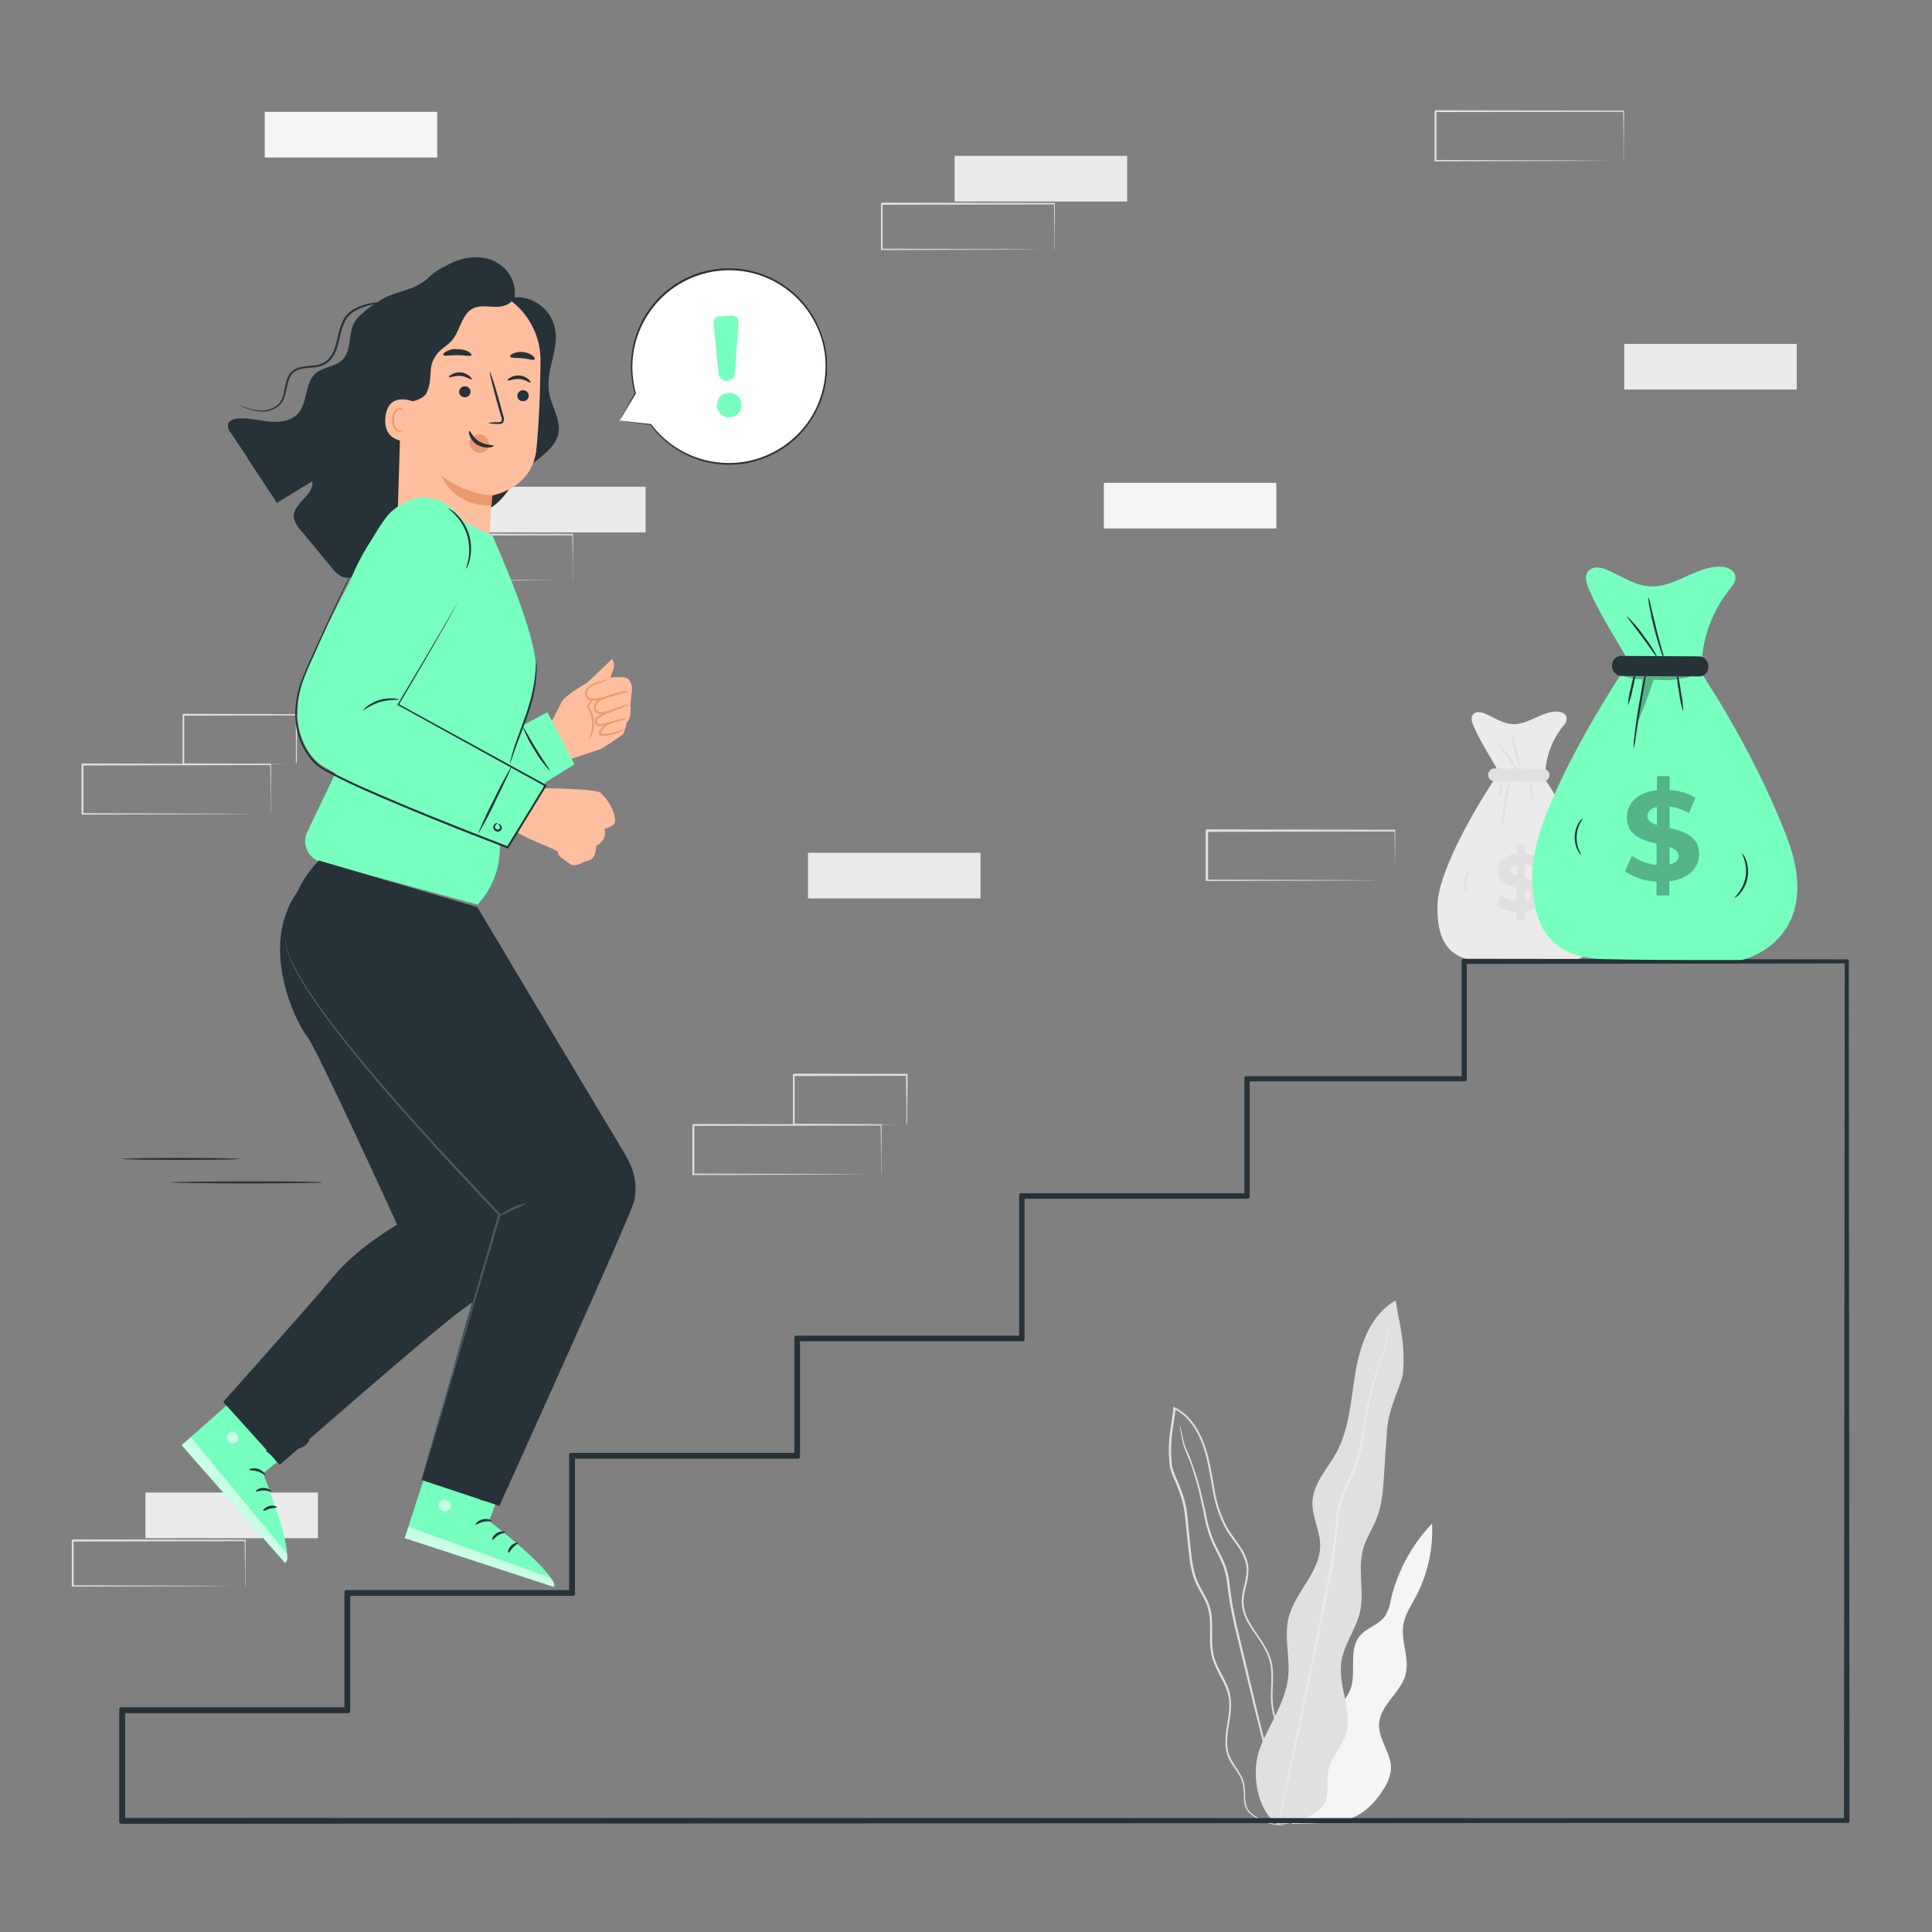 <svg xmlns="http://www.w3.org/2000/svg" viewBox="0 0 500 500"><rect x="0" y="0" width="500" height="500" fill="#808080" stroke="none"/><g id="freepik--background-complete--inject-4"><path d="M387.51,200.52S372,223.4,372,234.68c0,7.49,1.89,13.86,11.78,14.09s22.76.14,22.76.14,13.93-3.18,7.34-20.32a150,150,0,0,0-14.75-28Z" style="fill:#ebebeb"></path><path d="M405.45,185.74c-.16-1.11-1.52-1.6-2.65-1.59-4,.07-7.39,3.45-11.36,3.25-2.49-.13-4.66-1.65-6.95-2.64a4.5,4.5,0,0,0-1.75-.46,1.89,1.89,0,0,0-1.59.71c-.56.79-.21,1.87.16,2.77,1.84,4.39,4.88,8.75,7.09,13l11.48.47A21.09,21.09,0,0,1,404.46,188,3.05,3.05,0,0,0,405.45,185.74Z" style="fill:#ebebeb"></path><path d="M394.59,235.94l0,2.34h-2.09V236a10,10,0,0,1-5.19-1.7l1.17-2.55a8.38,8.38,0,0,0,4,1.51l0-3.49c-2.31-.58-4.9-1.36-4.88-4.35,0-2.22,1.63-4.11,4.94-4.47v-2.32h2.09v2.28a9.48,9.48,0,0,1,4.23,1.3l-1.06,2.57a8.58,8.58,0,0,0-3.19-1.11l0,3.56c2.31.55,4.86,1.34,4.84,4.29C399.47,233.69,397.87,235.56,394.59,235.94Zm-2-9.25,0-3c-1.11.25-1.55.85-1.56,1.54S391.63,226.39,392.55,226.69Zm3.57,5.06c0-.73-.6-1.13-1.5-1.45l0,2.88C395.65,233,396.11,232.42,396.12,231.75Z" style="fill:#e0e0e0"></path><path d="M387.77,207a14.5,14.5,0,0,1,1.22-5.39,15,15,0,0,1-1.22,5.39Z" style="fill:#e0e0e0"></path><path d="M388.7,214.14a32.5,32.5,0,0,1,.66-6.62,33.35,33.35,0,0,1,1.5-6.48,60.35,60.35,0,0,1-1,6.57A60.13,60.13,0,0,1,388.7,214.14Z" style="fill:#e0e0e0"></path><path d="M396.86,208a21.12,21.12,0,0,1-1.05-6.5,10.62,10.62,0,0,1,.78,3.21A10.74,10.74,0,0,1,396.86,208Z" style="fill:#e0e0e0"></path><path d="M387.57,192.28a22.88,22.88,0,0,1,5.13,7,25.58,25.58,0,0,1-2.65-3.41A26.3,26.3,0,0,1,387.57,192.28Z" style="fill:#e0e0e0"></path><path d="M391.12,189.12a42.57,42.57,0,0,1,1.38,5.1,39.44,39.44,0,0,1,1.2,5.14,20.72,20.72,0,0,1-1.71-5A20.25,20.25,0,0,1,391.12,189.12Z" style="fill:#e0e0e0"></path><path d="M405.28,238.72a8.79,8.79,0,0,0,1.75-3.51,8.91,8.91,0,0,0-.49-3.9s.38.32.68,1a5.38,5.38,0,0,1,.33,2.95,5.46,5.46,0,0,1-1.29,2.69C405.74,238.55,405.32,238.77,405.28,238.72Z" style="fill:#e0e0e0"></path><path d="M380.05,231.6c-.05,0-.34-.21-.63-.74a4.43,4.43,0,0,1-.51-2.3,4.54,4.54,0,0,1,.69-2.25c.33-.51.64-.73.69-.69a6.42,6.42,0,0,0-.24,6Z" style="fill:#e0e0e0"></path><path d="M399.33,202.25l-12.53-.08a1.65,1.65,0,0,1-1.65-1.66h0a1.65,1.65,0,0,1,1.67-1.64l12.53.07a1.66,1.66,0,0,1,1.65,1.67h0A1.66,1.66,0,0,1,399.33,202.25Z" style="fill:#e0e0e0"></path><path d="M70,210.7a1,1,0,0,1,0-.23c0-.18,0-.39,0-.66,0-.61,0-1.45,0-2.54,0-2.22,0-5.41-.08-9.44L70,198l-48.65.1c.11-.11-.25.25.24-.25h0V210.7l-.24-.24,34.67.11,10.23.07,2.77,0,.72,0H70a.94.94,0,0,1-.23,0h-.69l-2.72,0-10.17.07-34.84.11h-.25V197.85h0l.25-.25,48.65.1h.15v.15c0,4.07-.06,7.29-.08,9.53,0,1.07,0,1.91,0,2.5,0,.26,0,.47,0,.64A1.23,1.23,0,0,1,70,210.7Z" style="fill:#e0e0e0"></path><path d="M76.58,197.83s0-.09,0-.24,0-.41,0-.69c0-.63,0-1.49,0-2.58,0-2.25,0-5.44-.09-9.36l.17.18-29.23.07.25-.25h0v6.61c0,2.15,0,4.24,0,6.24l-.24-.24,20.91.12,6.1.06,1.64,0a4.55,4.55,0,0,1,.58,0,3.28,3.28,0,0,1-.53,0l-1.59,0-6,.06-21.07.12h-.23v-.24c0-2,0-4.09,0-6.24V185h0l.25-.25,29.23.07h.18V185c0,4-.07,7.19-.09,9.47,0,1.07,0,1.92,0,2.54A4.88,4.88,0,0,1,76.58,197.83Z" style="fill:#e0e0e0"></path><path d="M361,227.9a2.07,2.07,0,0,1,0-.23l0-.66c0-.61,0-1.45,0-2.53,0-2.23-.05-5.42-.09-9.45l.15.15-48.65.1.25-.25h0v6.52c0,2.15,0,4.26,0,6.33l-.24-.24,34.67.11,10.24.07,2.76,0,.73,0H361s-.07,0-.22,0H360l-2.71,0-10.18.06-34.84.11h-.24v-.25q0-3.1,0-6.33v-6.52h0l.25-.25,48.65.1h.16V215c0,4.07-.06,7.29-.08,9.53,0,1.07,0,1.91,0,2.5,0,.26,0,.47,0,.64S361,227.91,361,227.9Z" style="fill:#e0e0e0"></path><path d="M420.16,41.65a1.35,1.35,0,0,1,0-.24v-.66c0-.6,0-1.45,0-2.53,0-2.22,0-5.42-.08-9.45l.15.16L371.51,29l.24-.24h0V41.65l-.24-.25,34.67.11,10.23.07,2.77,0,.72,0,.26,0h-.23l-.69,0-2.72,0-10.17.07-34.84.11h-.25V28.78h0l.25-.25,48.65.09h.15v.15c0,4.07-.06,7.3-.08,9.54,0,1.07,0,1.9,0,2.5,0,.26,0,.47,0,.63A1.66,1.66,0,0,1,420.16,41.65Z" style="fill:#e0e0e0"></path><path d="M228,304s0-.09,0-.24,0-.39,0-.66c0-.6,0-1.45,0-2.53,0-2.22,0-5.42-.08-9.44l.15.15-48.65.09c.11-.11-.25.25.25-.24h0v6.52c0,2.14,0,4.26,0,6.33l-.24-.25,34.67.11,10.23.07,2.77,0h.73a1.27,1.27,0,0,1,.25,0h-.22l-.7,0-2.71,0-10.18.07-34.84.11h-.24V304c0-2.07,0-4.19,0-6.33v-6.52h0l.25-.25L228,291h.15v.15c0,4.06-.06,7.29-.08,9.53,0,1.07,0,1.9,0,2.5v.63A.85.85,0,0,1,228,304Z" style="fill:#e0e0e0"></path><path d="M234.57,291.1a1.41,1.41,0,0,1,0-.25c0-.18,0-.41,0-.68,0-.63,0-1.5,0-2.58,0-2.26-.06-5.45-.1-9.36l.18.17-29.23.07.24-.24h0v6.61c0,2.15,0,4.24,0,6.24l-.23-.24,20.91.11,6.09.07,1.64,0,.59,0a3.28,3.28,0,0,1-.53,0l-1.6,0-6,.06-21.07.11h-.24v-.23c0-2,0-4.09,0-6.24v-6.61h0c-.06,0,.47-.47.25-.25l29.23.07h.18v.18c0,4-.08,7.18-.1,9.47,0,1.07,0,1.91,0,2.54S234.58,291.11,234.57,291.1Z" style="fill:#e0e0e0"></path><rect x="37.64" y="386.27" width="44.64" height="11.81" style="fill:#ebebeb"></rect><path d="M63.41,410.52a1.66,1.66,0,0,1,0-.21c0-.16,0-.36,0-.61,0-.55,0-1.33,0-2.32,0-2-.05-5-.08-8.67l.14.14-44.64.09c.1-.1-.23.23.22-.23h0v11.79l-.22-.22,31.81.1,9.39.07,2.54,0h.9l-.21,0h-.63l-2.49,0-9.34.07-32,.1h-.23v-12h0c.45-.45.13-.12.23-.22l44.64.08h.14v.13c0,3.73-.06,6.69-.08,8.75,0,1,0,1.75,0,2.29,0,.24,0,.43,0,.59A.93.93,0,0,1,63.41,410.52Z" style="fill:#e0e0e0"></path><rect x="247.07" y="40.34" width="44.64" height="11.81" style="fill:#ebebeb"></rect><path d="M272.84,64.59a1.12,1.12,0,0,1,0-.22c0-.16,0-.35,0-.6,0-.56,0-1.33,0-2.33,0-2,0-5-.07-8.66l.14.13L228.19,53l.23-.22h0v6c0,2,0,3.91,0,5.81l-.22-.23,31.82.11,9.39.06,2.54,0h.66l.24,0h-.21l-.64,0-2.49,0-9.34.07-32,.1H228v-.22c0-1.9,0-3.84,0-5.81v-6h0l.23-.23,44.65.09H273v.14c0,3.73-.05,6.69-.07,8.74,0,1,0,1.75,0,2.3,0,.24,0,.43,0,.58S272.84,64.59,272.84,64.59Z" style="fill:#e0e0e0"></path><rect x="122.44" y="125.97" width="44.64" height="11.81" style="fill:#ebebeb"></rect><path d="M148.2,150.22s0-.08,0-.22,0-.36,0-.6c0-.56,0-1.33,0-2.33,0-2,0-5-.08-8.66l.14.13-44.64.09c.1-.1-.23.23.23-.22h0v11.81l-.22-.23,31.81.11,9.39.06,2.54,0H148l.23,0H148l-.64,0-2.49,0-9.34.07-32,.1h-.22v-.22c0-1.9,0-3.84,0-5.81v-6h0l.23-.23,44.64.09h.14v.14c0,3.73-.06,6.69-.08,8.74,0,1,0,1.75,0,2.3,0,.24,0,.43,0,.58S148.21,150.22,148.2,150.22Z" style="fill:#e0e0e0"></path><rect x="209.11" y="220.7" width="44.64" height="11.81" style="fill:#ebebeb"></rect><rect x="420.35" y="89" width="44.64" height="11.81" style="fill:#ebebeb"></rect><rect x="285.67" y="124.96" width="44.64" height="11.81" style="fill:#f5f5f5"></rect><rect x="68.51" y="28.95" width="44.64" height="11.81" style="fill:#f5f5f5"></rect><path d="M340.33,451.89c-.72-2.87,1.17-5.74,3.3-7.81s4.65-3.93,5.77-6.67c1.8-4.46-.56-10.25,2.5-14,1.8-2.18,5-2.9,6.6-5.23a12,12,0,0,0,1.45-4.17,42.56,42.56,0,0,1,10.67-19.71,36.83,36.83,0,0,1-4.25,19c-1.24,2.33-2.76,4.61-3.19,7.22-.68,4.23,1.66,8.62.6,12.78-1.22,4.75-6.59,7.91-6.87,12.81-.24,4.15,3.35,7.81,3.06,11.95a11.24,11.24,0,0,1-1.87,4.9c-3.24,5.31-8,9-15.11,8.8l-8.74.25Z" style="fill:#f5f5f5"></path><path d="M332.48,472.31a7,7,0,0,1-2.41-.06,15.37,15.37,0,0,1-2.83-.73,12,12,0,0,1-3.5-1.95,4.79,4.79,0,0,1-1.43-1.93,8.91,8.91,0,0,1-.4-2.61,25.06,25.06,0,0,0-.19-2.83,7.76,7.76,0,0,0-1.05-2.82c-1-1.81-2.72-3.54-3.26-6s-.14-5,.28-7.66.83-5.48-.16-8.21-2.82-5.22-3.76-8.31-.48-6.46-.66-9.77a12.85,12.85,0,0,0-1.11-4.86c-.7-1.55-1.67-3-2.43-4.65-1.53-3.3-1.78-7-2.19-10.69q-.28-2.78-.59-5.59a27.89,27.89,0,0,0-.94-5.6,50.5,50.5,0,0,0-2.06-5.42,17.22,17.22,0,0,1-1-2.83,28.27,28.27,0,0,1-.27-3,36.1,36.1,0,0,1,.27-6c.25-2,.62-4,.85-6,0-.12,0-.24,0-.35l.05-.4.36.18a13.39,13.39,0,0,1,4.68,4,21.41,21.41,0,0,1,2.86,5.35c1.44,3.76,1.95,7.7,2.66,11.46a31.08,31.08,0,0,0,3.53,10.59c.95,1.57,2.1,3,3.11,4.52a12.4,12.4,0,0,1,2.14,5c.49,3.71-1.56,6.94-1.16,10.22a11.54,11.54,0,0,0,1.57,4.54c.79,1.41,1.71,2.71,2.59,4a26,26,0,0,1,2.33,4.05,12.93,12.93,0,0,1,1.05,4.39c.19,2.95-.24,5.74,0,8.38a19.23,19.23,0,0,0,2.12,7.2c1,2.16,2.21,4.11,3.18,6,.49.94.94,1.87,1.31,2.79a13.45,13.45,0,0,1,.75,2.77,17.44,17.44,0,0,1,0,5,12.63,12.63,0,0,1-2.54,6.35,6,6,0,0,1-.71.76,3.17,3.17,0,0,1-.58.48l-.5.35a10.89,10.89,0,0,0,1.7-1.66,12.69,12.69,0,0,0,2.41-6.31,17.79,17.79,0,0,0-.08-4.92,13.36,13.36,0,0,0-.76-2.7c-.37-.9-.82-1.82-1.32-2.76-1-1.87-2.16-3.81-3.23-6a19.61,19.61,0,0,1-2.19-7.33c-.21-2.7.21-5.5,0-8.38a12.2,12.2,0,0,0-1-4.24,25.28,25.28,0,0,0-2.29-4c-.88-1.3-1.82-2.6-2.63-4a12,12,0,0,1-1.64-4.73c-.4-3.49,1.64-6.75,1.14-10.19a12,12,0,0,0-2.07-4.78c-1-1.5-2.15-2.92-3.13-4.53A31.59,31.59,0,0,1,313.75,385c-.72-3.78-1.23-7.68-2.64-11.36a20.45,20.45,0,0,0-2.79-5.21,12.84,12.84,0,0,0-4.48-3.83l.4-.22,0,.35c-.23,2-.61,4.05-.85,6a35,35,0,0,0-.27,6c.05,1,.11,2,.25,2.91a17.91,17.91,0,0,0,1,2.74,49,49,0,0,1,2.08,5.48,28.07,28.07,0,0,1,.95,5.69c.2,1.88.39,3.74.59,5.59.39,3.68.65,7.35,2.12,10.54.73,1.58,1.7,3.05,2.42,4.65a13.39,13.39,0,0,1,1.14,5c.18,3.38-.28,6.67.61,9.67s2.79,5.47,3.73,8.3.57,5.8.14,8.41-.87,5.19-.32,7.52,2.14,4.06,3.18,5.93a8.12,8.12,0,0,1,1.07,2.93,26.05,26.05,0,0,1,.17,2.86,8.57,8.57,0,0,0,.36,2.54,4.68,4.68,0,0,0,1.34,1.85,12.17,12.17,0,0,0,3.42,1.95,14.59,14.59,0,0,0,2.79.77,11.71,11.71,0,0,0,1.78.19C332.27,472.3,332.48,472.31,332.48,472.31Z" style="fill:#e0e0e0"></path><path d="M305.44,369.17a1.1,1.1,0,0,1,.09.27l.19.78c.16.69.36,1.73.68,3s1.13,2.77,1.79,4.58,1.4,3.88,2.05,6.21,1.23,4.93,1.83,7.71a32.34,32.34,0,0,0,2.75,8.55c.71,1.42,1.5,2.87,2.14,4.44a21.15,21.15,0,0,1,1.23,5A101.06,101.06,0,0,0,320,420.35c1.71,7.18,3.34,14,4.83,20.23s2.89,11.79,4.05,16.5,2,8.46,2.68,11.13c.3,1.28.53,2.3.7,3,.07.32.13.58.17.79a.8.8,0,0,1,0,.27.91.91,0,0,1-.09-.26c-.06-.21-.14-.46-.23-.78-.19-.73-.46-1.73-.8-3-.69-2.66-1.66-6.44-2.86-11.09s-2.6-10.28-4.16-16.47l-4.88-20.23a99.8,99.8,0,0,1-1.82-10.63,20.17,20.17,0,0,0-1.18-4.9c-.61-1.54-1.4-3-2.11-4.41a32.73,32.73,0,0,1-2.74-8.68c-.58-2.79-1.13-5.37-1.76-7.7s-1.29-4.41-2-6.21-1.39-3.29-1.71-4.63-.45-2.36-.59-3.06c-.05-.33-.09-.59-.13-.8A1,1,0,0,1,305.44,369.17Z" style="fill:#e0e0e0"></path><path d="M330.94,472.33c-5.69-3.43-7.27-13.74-4.86-19.92s6.62-11.83,7.3-18.44c.52-5.08-1.11-10.31.1-15.27,1.64-6.69,8.21-11.85,8.18-18.74,0-3.86-2.2-7.51-2-11.38.24-4.73,3.9-8.47,6.18-12.63,3.48-6.37,3.75-13.92,5-21.08s4-14.81,10.36-18.29c.91,6.08,2.48,10.26,1.93,18.49-.19,3-3.66,8.61-4.17,15.09-.3,3.87-.52,7.75-.77,11.63s-.52,7.61-1.9,11.14c-1.05,2.7-2.73,5.14-3.51,7.93-1.48,5.25.39,10.95-.81,16.27-1,4.51-4.16,8.37-4.82,12.94-.94,6.43,3.18,13.13,1,19.24-1.07,3-3.59,5.47-4.32,8.61-.56,2.43,0,5-.49,7.46-.83,3.94-8.37,7-12.38,6.69" style="fill:#e0e0e0"></path><path d="M359.55,342.6a1.83,1.83,0,0,1,0,.35c0,.25-.08.58-.14,1-.13.87-.29,2.16-.59,3.83s-1.21,3.56-1.91,5.83-1.48,4.88-2.14,7.81-1.23,6.16-1.82,9.65a40.61,40.61,0,0,1-3,10.91c-.81,1.82-1.72,3.64-2.41,5.58a25.41,25.41,0,0,0-1.24,6.16,125.15,125.15,0,0,1-1.75,13.3l-5.07,25.37c-1.64,7.77-3.12,14.78-4.37,20.67s-2.28,10.6-3,13.92l-.84,3.78-.24,1a1.32,1.32,0,0,1-.09.33,1.27,1.27,0,0,1,0-.34q.06-.37.18-1c.17-.9.42-2.18.73-3.8.68-3.33,1.64-8.09,2.82-14L339,432.29c1.55-7.8,3.25-16.37,5-25.37a127,127,0,0,0,1.76-13.25,25.37,25.37,0,0,1,1.28-6.29c.7-2,1.62-3.81,2.44-5.62,1.74-3.57,2.36-7.3,3-10.77s1.2-6.73,1.89-9.66,1.46-5.56,2.23-7.82,1.64-4.15,2-5.78.53-2.94.7-3.8c.08-.41.14-.74.19-1A2.74,2.74,0,0,1,359.55,342.6Z" style="fill:#ebebeb"></path></g><g id="freepik--Stairs--inject-4"><path d="M478.11,471.19c-.12-137.14-.19-220.88-.19-222.41,0,1.53-.08,85.19-.2,222.21l-445.84-.06V442.86H90.14V412.49H148.3V377h58.26v-.24q0-15.35,0-30.14H264.7v-.22c0-12.62,0-24.81,0-36.66l58.06,0h.19v-.19c0-10.74,0-20.64,0-30.19l56,0h.16v-.15c0-11.33,0-21.09,0-30.24l98.82-.13-99-.14h-.13v.14c0,9.14,0,18.9,0,30.22l-56.06,0h-.18v.18c0,9.55,0,19.44,0,30.18l-58.08,0h-.21v.21c0,11.85,0,24,0,36.65H206.08v30.36H147.8V412H89.63v30.36H31.36v29.11h.29l446.27-.07h.19Z" style="fill:#263238"></path><path d="M31.65,472h-.29a.5.5,0,0,1-.5-.5V442.34a.5.5,0,0,1,.5-.5H89.13V412a.5.5,0,0,1,.5-.5H147.3v-35a.5.5,0,0,1,.5-.5h57.78V346.16a.5.5,0,0,1,.5-.5h57.68V309.31a.53.53,0,0,1,.15-.36.5.5,0,0,1,.35-.14h.21l57.58,0V279a.5.5,0,0,1,.5-.5l55.74,0,0-29.86a.5.5,0,0,1,.5-.5H379l99,.14h0l.13,0h.07a.54.54,0,0,1,.26.43h0c0,1,0,35.11.08,95l.11,127.37h0v.2a.5.5,0,0,1-.14.35.51.51,0,0,1-.36.15H406.23Zm.73-1.52,444.84.06c.12-131.68.19-214,.2-221.21l-97.82.13,0,29.89a.5.5,0,0,1-.5.5l-55.69,0v29.88a.5.5,0,0,1-.5.5l-57.75,0v36.38a.5.5,0,0,1-.5.5H207.05V377a.51.51,0,0,1-.5.5H148.8v35a.5.5,0,0,1-.5.5H90.64v29.87a.5.5,0,0,1-.5.5H32.38Z" style="fill:#263238"></path></g><g id="freepik--Money--inject-4"><path d="M420.9,172.38s-24.32,36-24.36,53.7c0,11.77,3,21.79,18.53,22.14s35.77.22,35.77.22,21.89-5,11.53-31.94c-9.15-23.79-23.18-44-23.18-44Z" style="fill:#77FFC0"></path><path d="M449.12,149.15c-.26-1.76-2.4-2.53-4.18-2.5-6.24.1-11.61,5.42-17.85,5.1-3.92-.19-7.33-2.59-10.93-4.15a7.39,7.39,0,0,0-2.74-.73,3,3,0,0,0-2.51,1.12c-.88,1.24-.33,2.95.25,4.36,2.89,6.9,7.68,13.75,11.15,20.39l18.05.74a33.16,33.16,0,0,1,7.2-20.87C448.38,151.59,449.31,150.44,449.12,149.15Z" style="fill:#77FFC0"></path><g style="opacity:0.3"><path d="M432,228.06l0,3.68-3.29,0,0-3.58a15.63,15.63,0,0,1-8.17-2.68l1.83-4a13.23,13.23,0,0,0,6.36,2.37l0-5.49c-3.64-.9-7.7-2.14-7.68-6.84,0-3.49,2.57-6.46,7.77-7l0-3.65,3.29,0,0,3.58a15,15,0,0,1,6.66,2l-1.67,4a13.53,13.53,0,0,0-5-1.74l0,5.59c3.65.87,7.65,2.11,7.62,6.74C439.71,224.52,437.19,227.46,432,228.06Zm-3.2-14.54,0-4.67c-1.74.38-2.44,1.33-2.44,2.42S427.39,213.05,428.83,213.52Zm5.61,7.95c0-1.15-.94-1.78-2.35-2.28l0,4.53C433.7,223.37,434.43,222.52,434.44,221.47Z"></path></g><path d="M421.32,182.5a18.15,18.15,0,0,1,.7-4.29,18.52,18.52,0,0,1,1.21-4.18,18.15,18.15,0,0,1-.7,4.29A18.31,18.31,0,0,1,421.32,182.5Z" style="fill:#263238"></path><path d="M422.78,193.79a16.11,16.11,0,0,1,.19-3.06c.2-1.88.53-4.47,1-7.32s1-5.42,1.41-7.26a16.77,16.77,0,0,1,.8-3,18.78,18.78,0,0,1-.44,3c-.35,2-.78,4.51-1.25,7.27s-.84,5.26-1.16,7.29A19,19,0,0,1,422.78,193.79Z" style="fill:#263238"></path><path d="M435.61,184.15a25.87,25.87,0,0,1-1.08-5.07,26.34,26.34,0,0,1-.58-5.15A25.22,25.22,0,0,1,435,179,25.84,25.84,0,0,1,435.61,184.15Z" style="fill:#263238"></path><path d="M421,159.42a31,31,0,0,1,4.43,5.18,32,32,0,0,1,3.64,5.77c-.13.08-1.83-2.44-4.06-5.46S420.9,159.52,421,159.42Z" style="fill:#263238"></path><path d="M426.58,154.46a11.93,11.93,0,0,1,.65,2.35c.4,1.65.86,3.57,1.38,5.7s1.06,4,1.49,5.67a12.29,12.29,0,0,1,.55,2.38,10.55,10.55,0,0,1-.9-2.27c-.48-1.43-1.08-3.42-1.65-5.65s-1-4.27-1.23-5.76A10.25,10.25,0,0,1,426.58,154.46Z" style="fill:#263238"></path><path d="M448.84,232.42c-.06-.06.5-.53,1.17-1.46a9.68,9.68,0,0,0,1.74-4,9.8,9.8,0,0,0-.3-4.39c-.34-1.09-.7-1.72-.63-1.76a4,4,0,0,1,1,1.64,8.63,8.63,0,0,1-1.49,8.77A4,4,0,0,1,448.84,232.42Z" style="fill:#263238"></path><path d="M409.19,221.24c-.05,0-.47-.37-.9-1.21a7.22,7.22,0,0,1-.75-3.56,7.37,7.37,0,0,1,1-3.5c.49-.8.95-1.17,1-1.13s-.28.51-.67,1.31a8.5,8.5,0,0,0-.27,6.73A8.65,8.65,0,0,1,409.19,221.24Z" style="fill:#263238"></path><g style="opacity:0.3"><path d="M420.42,174.34l-.66.46a14,14,0,0,0,5.23,1,98.86,98.86,0,0,1-1.22,11.26q2.37-5.51,4.21-11.23a22,22,0,0,0,11.23-1.43A173.19,173.19,0,0,0,420.42,174.34Z"></path></g><rect x="417.2" y="169.84" width="24.91" height="5.2" rx="2.39" transform="translate(1.04 -2.58) rotate(0.34)" style="fill:#263238"></rect></g><g id="freepik--Character--inject-4"><path d="M142.07,101.39c-.86-5.4,2.59-10.82,1.59-16.2a10.16,10.16,0,0,0-10.54-8.26c.75-4-2-8.13-5.83-9.61s-8.44-.6-12,1.56c-2.67,1.6-4.94,3.85-7.75,5.21-2.55,1.23-5.43,1.68-8,3a13.21,13.21,0,0,0-2.15,1.4c-.38.2-.76.4-1.13.63a11.85,11.85,0,0,0-2.22,1.79A8.06,8.06,0,0,0,91.46,84c-1.29,2.93-.55,6.78-2.81,9.06-1.86,1.88-5,1.85-7,3.6-2.83,2.53-2,7.46-4.47,10.31-1.83,2.06-4.93,2.41-7.67,2.12s-5.48-1.08-8.21-.74c-.94.12-2,.5-2.27,1.41a2.84,2.84,0,0,0,.69,2.25l3.62,5.41.5.73a.61.61,0,0,1,0,.12q3.91,5.94,7.82,11.87l9.13-5.58c.68,3.52-5,5.65-4.76,9.23a6.28,6.28,0,0,0,1.77,3.39l8,9.68c.93,1.13,2,2.34,3.42,2.62,2.06.4,3.92-1.21,5.4-2.69,4.55-4.51,9.46-9,15.59-11s13.13-1.33,18.05-5.27c2.83-2.27,4.44-5.71,7-8.28,3.36-3.41,8.61-5.77,9.33-10.48C145,108.26,142.63,105,142.07,101.39Z" style="fill:#263238"></path><path d="M104.15,93.36l-1.28,41A12.21,12.21,0,0,0,115.3,147h0c6.51-.12,11.28-2.17,11.59-11.78.1-3.09.41-6.73.44-7,0,0,10.4-1.61,11.48-11.92.52-5,1-13.38,1.07-22.75A19.3,19.3,0,0,0,122.33,74l-1-.09C110.54,73.59,104.21,82.56,104.15,93.36Z" style="fill:#ffbe9d"></path><path d="M127.42,128.19a24.1,24.1,0,0,1-13.1-5.06s2.5,7.72,12.88,7.74Z" style="fill:#eb996e"></path><path d="M136.84,102.48a1.48,1.48,0,0,1-1.56,1.35,1.42,1.42,0,0,1-1.4-1.47,1.48,1.48,0,0,1,1.56-1.35A1.41,1.41,0,0,1,136.84,102.48Z" style="fill:#263238"></path><path d="M137.29,99c-.2.17-1.24-.76-2.83-.9s-2.82.55-3,.34.14-.43.68-.75a4.14,4.14,0,0,1,2.41-.51,3.92,3.92,0,0,1,2.23,1C137.25,98.57,137.38,98.93,137.29,99Z" style="fill:#263238"></path><path d="M121.77,101.45a1.46,1.46,0,0,1-1.55,1.35,1.4,1.4,0,0,1-1.4-1.46,1.48,1.48,0,0,1,1.56-1.36A1.41,1.41,0,0,1,121.77,101.45Z" style="fill:#263238"></path><path d="M122.08,98.19c-.2.18-1.24-.75-2.83-.89s-2.82.54-3,.33.13-.42.68-.74a4.09,4.09,0,0,1,2.4-.51,4,4,0,0,1,2.23,1C122,97.75,122.18,98.12,122.08,98.19Z" style="fill:#263238"></path><path d="M126.32,109.49a10.61,10.61,0,0,1,2.61-.23c.41,0,.8-.05.9-.32a2.1,2.1,0,0,0-.16-1.22c-.29-1-.6-2.08-.92-3.2-1.26-4.54-2.13-8.26-2-8.31s1.36,3.59,2.62,8.14c.3,1.12.59,2.18.86,3.21a2.32,2.32,0,0,1,.06,1.61,1,1,0,0,1-.72.53,2.77,2.77,0,0,1-.69,0A10.09,10.09,0,0,1,126.32,109.49Z" style="fill:#263238"></path><path d="M122,91.92c-.2.41-1.76,0-3.64,0s-3.45.33-3.65-.09c-.08-.2.23-.57.88-.91a4.54,4.54,0,0,1,2.93-.53,5.5,5.5,0,0,1,2.62.57C121.8,91.35,122.1,91.73,122,91.92Z" style="fill:#263238"></path><path d="M138.33,93c-.36.33-1.61-.14-3.15-.28s-2.86,0-3.13-.39c-.11-.19.12-.54.72-.83a4.86,4.86,0,0,1,2.6-.39,4.8,4.8,0,0,1,2.45.92C138.34,92.43,138.49,92.81,138.33,93Z" style="fill:#263238"></path><path d="M126.46,114.61a3.36,3.36,0,0,0-.26-.94,2.25,2.25,0,0,0-1.74-1.23,2.89,2.89,0,0,0-2.08.58,2.28,2.28,0,0,0-.91,1.65,1.28,1.28,0,0,0,.09.51,3,3,0,0,0,2,1.92,2.51,2.51,0,0,0,2.59-.84,1.77,1.77,0,0,0,.35-.76A2.69,2.69,0,0,0,126.46,114.61Z" style="fill:#eb996e"></path><path d="M104.87,107.27a.1.1,0,0,0-.13.1.1.1,0,0,0,.14.08.11.11,0,0,0,0-.17.08.08,0,0,0-.09,0" style="fill:#263238"></path><path d="M105.05,106.84a.1.1,0,0,0-.13.1.09.09,0,0,0,.14.07.1.1,0,0,0,0-.16.08.08,0,0,0-.09,0" style="fill:#263238"></path><path d="M127.78,115.41c0,.12-.42.32-1.2.39a5.18,5.18,0,0,1-3-.65,4.61,4.61,0,0,1-2-2.35c-.27-.73-.25-1.22-.13-1.26.29-.12.87,1.72,2.63,2.74a7.24,7.24,0,0,0,2.5.81C127.31,115.21,127.77,115.26,127.78,115.41Z" style="fill:#263238"></path><path d="M99.71,102.06c-1.79-8.5.06-18,5.85-24.43s15.68-9.35,23.69-6a7.67,7.67,0,0,1,3,2,3.58,3.58,0,0,1,.75,3.43c-.68,1.81-3,2.39-4.89,2.35s-4-.43-5.71.43c-3,1.52-3.28,5.85-5.55,8.39-1.11,1.26-2.7,2-3.73,3.37-2.77,3.59-.84,6-2.74,10.11-.53,1.14-2.64,2.07-3.9,2.16s-.26.14-2.89-.33h0Z" style="fill:#263238"></path><path d="M107.14,104c-.17-.1-6.77-2.93-7.4,4.08s6.55,6.2,6.58,6S107.14,104,107.14,104Z" style="fill:#ffbe9d"></path><path d="M104.42,111.23s-.13.07-.35.15a1.23,1.23,0,0,1-.91-.06,3,3,0,0,1-1.16-2.84,4.07,4.07,0,0,1,.49-1.72,1.46,1.46,0,0,1,1-.86.63.63,0,0,1,.69.4c.07.21,0,.34,0,.36s.17-.1.13-.4a.75.75,0,0,0-.23-.46.88.88,0,0,0-.66-.24,1.73,1.73,0,0,0-1.38,1,4.21,4.21,0,0,0-.59,1.92c-.08,1.42.52,2.8,1.51,3.19a1.33,1.33,0,0,0,1.14-.09C104.39,111.4,104.44,111.24,104.42,111.23Z" style="fill:#eb996e"></path><path d="M61.82,104.84a6.29,6.29,0,0,1,.73.23c.47.16,1.16.42,2.06.68a11.42,11.42,0,0,0,3.36.49,6.18,6.18,0,0,0,4-1.56c1.22-1.15,1.51-3.05,1.9-5A7.77,7.77,0,0,1,75,96.75,4.53,4.53,0,0,1,77.89,95a33.1,33.1,0,0,1,3.43-.42,6,6,0,0,0,3.18-1.19,7.23,7.23,0,0,0,2-2.93,23.08,23.08,0,0,0,1-3.63,17.63,17.63,0,0,1,1.18-3.69,7.07,7.07,0,0,1,2.46-2.89,14.69,14.69,0,0,1,6.77-2,26.37,26.37,0,0,0,6.19-1.07,12.47,12.47,0,0,0,4.48-3c1.2-1.18,2.24-2.31,3.28-3.18a11.62,11.62,0,0,1,2.93-1.86,6.63,6.63,0,0,1,2.13-.53,3,3,0,0,1,.76,0,8,8,0,0,0-2.81.68,11.92,11.92,0,0,0-2.82,1.9c-1,.87-2,2-3.22,3.22a12.42,12.42,0,0,1-4.58,3.16A26.48,26.48,0,0,1,98,78.69a14.25,14.25,0,0,0-6.53,2,6.61,6.61,0,0,0-2.28,2.7A16.63,16.63,0,0,0,88,86.94,23.81,23.81,0,0,1,87,90.65a7.64,7.64,0,0,1-2.16,3.12,6.39,6.39,0,0,1-3.43,1.29c-1.18.14-2.33.16-3.39.39A4.09,4.09,0,0,0,75.42,97a7.35,7.35,0,0,0-1.08,2.77,26.82,26.82,0,0,1-.68,2.81,5.46,5.46,0,0,1-1.38,2.34,6.39,6.39,0,0,1-4.3,1.59,11.2,11.2,0,0,1-3.42-.59c-.91-.29-1.59-.58-2.05-.77A4.15,4.15,0,0,1,61.82,104.84Z" style="fill:#263238"></path><path d="M114.23,368.71l-9.5,29.35,38.6,12.62c.93-3.56-16.74-17.07-16.74-17.07l6.91-18.55Z" style="fill:#77FFC0"></path><g style="opacity:0.6"><path d="M115.17,388.12a1.49,1.49,0,1,0-.22,3,1.64,1.64,0,0,0,1.74-1.43,1.68,1.68,0,0,0-1.68-1.53" style="fill:#fff"></path></g><g style="opacity:0.6"><path d="M104.73,398.06l1.08-2.92,36.61,13.19s1.48,1.27.91,2.35Z" style="fill:#fff"></path></g><path d="M127.28,393.62c-.07.18-1-.05-2.16.22s-1.85.86-2,.73.47-1.06,1.83-1.37S127.37,393.47,127.28,393.62Z" style="fill:#263238"></path><path d="M130.8,396.53c0,.19-.93.22-1.82.77s-1.33,1.27-1.52,1.21,0-1.12,1.15-1.78S130.86,396.36,130.8,396.53Z" style="fill:#263238"></path><path d="M131.59,401.86c-.18,0-.15-1,.66-1.81s1.81-.92,1.84-.75-.68.52-1.33,1.2S131.79,401.9,131.59,401.86Z" style="fill:#263238"></path><path d="M128.35,389.22c-.13.13-.91-.4-2-.68s-2-.23-2.07-.41,1-.56,2.23-.22S128.49,389.11,128.35,389.22Z" style="fill:#263238"></path><path d="M128.86,384.59a4,4,0,0,1-1.93-.64,9.33,9.33,0,0,1-1.83-1.25,10,10,0,0,1-.93-.92,2.48,2.48,0,0,1-.44-.62.77.77,0,0,1,.23-1,1.12,1.12,0,0,1,1-.14,2.46,2.46,0,0,1,.69.33,8.32,8.32,0,0,1,1.08.78,7.13,7.13,0,0,1,1.41,1.69c.64,1.08.73,1.84.65,1.86s-.36-.67-1-1.62a8.15,8.15,0,0,0-1.43-1.48,7.6,7.6,0,0,0-1-.68c-.37-.24-.72-.36-.88-.22s-.08.08,0,.22a2.21,2.21,0,0,0,.33.45,9,9,0,0,0,.84.89,12.71,12.71,0,0,0,1.64,1.29A15.27,15.27,0,0,1,128.86,384.59Z" style="fill:#263238"></path><path d="M128.53,384.77a2.92,2.92,0,0,1,.07-1.93,5.91,5.91,0,0,1,.93-1.92,5.69,5.69,0,0,1,.85-.94,1.67,1.67,0,0,1,1.54-.52.94.94,0,0,1,.64.77,2.47,2.47,0,0,1,0,.73,4,4,0,0,1-.41,1.23,4.2,4.2,0,0,1-1.44,1.62,2.68,2.68,0,0,1-1.92.59c0-.11.73-.24,1.61-1a4.25,4.25,0,0,0,1.18-1.52,3.62,3.62,0,0,0,.31-1.06c.07-.41,0-.77-.15-.78a1.14,1.14,0,0,0-.87.37,6.3,6.3,0,0,0-1.78,2.54C128.66,384,128.64,384.77,128.53,384.77Z" style="fill:#263238"></path><path d="M70.1,353.61,47,374l26.8,30.52c2.61-2.59-5.71-23.22-5.71-23.22l15.39-12.44Z" style="fill:#77FFC0"></path><g style="opacity:0.6"><path d="M61,370.8a1.57,1.57,0,0,0-2.11.31,1.61,1.61,0,0,0,.41,2.12,1.65,1.65,0,0,0,2.23-.34,1.68,1.68,0,0,0-.67-2.17" style="fill:#fff"></path></g><g style="opacity:0.6"><path d="M47,374l2.42-2,24.79,30s.63,1.85-.41,2.49Z" style="fill:#fff"></path></g><path d="M68.63,381.69c-.14.12-.86-.57-2-.9s-2-.21-2.1-.4,1-.67,2.27-.24S68.79,381.61,68.63,381.69Z" style="fill:#263238"></path><path d="M70.19,386c-.11.15-.92-.28-2-.27s-1.8.42-1.92.27.59-.94,1.88-.94S70.32,385.87,70.19,386Z" style="fill:#263238"></path><path d="M68.15,391c-.14-.11.38-.93,1.49-1.23s2,.14,2,.31-.85.09-1.76.35S68.3,391.11,68.15,391Z" style="fill:#263238"></path><path d="M71.8,378.45c-.18.05-.59-.8-1.38-1.6s-1.62-1.23-1.57-1.41,1.11,0,2,.95S72,378.43,71.8,378.45Z" style="fill:#263238"></path><path d="M74.6,374.73c-.06,0-.66-.46-1.34-1.54a9.85,9.85,0,0,1-.94-2,11.19,11.19,0,0,1-.33-1.27,2.81,2.81,0,0,1-.06-.75.78.78,0,0,1,.69-.73,1.13,1.13,0,0,1,.9.37,2.69,2.69,0,0,1,.42.64,6.73,6.73,0,0,1,.53,1.22,7.17,7.17,0,0,1,.36,2.18c0,1.25-.31,1.95-.39,1.92s0-.76-.08-1.92a8.05,8.05,0,0,0-.47-2,8.37,8.37,0,0,0-.51-1.1c-.21-.4-.45-.67-.66-.64s-.1,0-.13.18a1.89,1.89,0,0,0,0,.55,9.92,9.92,0,0,0,.27,1.19,11.86,11.86,0,0,0,.76,2A13.46,13.46,0,0,1,74.6,374.73Z" style="fill:#263238"></path><path d="M74.22,374.71c-.06,0,.18-.77,1-1.62A5.8,5.8,0,0,1,77,371.91a6.22,6.22,0,0,1,1.22-.38,1.69,1.69,0,0,1,1.59.34,1,1,0,0,1,.15,1,2.2,2.2,0,0,1-.39.62,4.1,4.1,0,0,1-1,.85,4.31,4.31,0,0,1-2.06.66,2.75,2.75,0,0,1-2-.47,17.64,17.64,0,0,0,1.88,0,4.25,4.25,0,0,0,1.79-.7,4.14,4.14,0,0,0,.81-.76c.26-.32.41-.65.27-.75a1.17,1.17,0,0,0-1-.12,6.23,6.23,0,0,0-1.11.31,6.68,6.68,0,0,0-1.71,1C74.71,374.15,74.32,374.77,74.22,374.71Z" style="fill:#263238"></path><path d="M142.53,187.11s1.95-3.63,2.8-5.4,6.62-5,6.62-5l6.46-6.16a3,3,0,0,1,.35,2.63c-.62,1.63-1,3-1.3,2.27,0,0,4.5-.76,5.35.5a4.51,4.51,0,0,1,.76,2.53l-.43,3.88s.43,3.29-1,4.73a8.47,8.47,0,0,1-.94,2.95,67.47,67.47,0,0,1-5.68,3.8l-8.07,2.66-4.91-9" style="fill:#ffbe9d"></path><path d="M162.65,178.75a15.68,15.68,0,0,1-2.71,1l-3,.92a9.2,9.2,0,0,1-3.85.67,1.91,1.91,0,0,1-1.62-1.41A2.19,2.19,0,0,1,152,178a5.86,5.86,0,0,1,2.83-1.5c.86-.24,1.55-.41,2-.58s.71-.27.73-.23-.2.2-.65.42a17.73,17.73,0,0,1-2,.74,5.82,5.82,0,0,0-2.58,1.46,1.76,1.76,0,0,0-.4,1.5,1.41,1.41,0,0,0,1.22,1,9.8,9.8,0,0,0,3.61-.62l3-.82A15.38,15.38,0,0,1,162.65,178.75Z" style="fill:#eb996e"></path><path d="M162.36,183a1.78,1.78,0,0,1-.07-.62l.12.08c-.61.29-1.78.78-3.31,1.39a20.43,20.43,0,0,1-2.6.92,3,3,0,0,1-1.64-.06,1.72,1.72,0,0,1-1.17-1.34,2.25,2.25,0,0,1,.88-2,6.87,6.87,0,0,1,1.71-.93,18.54,18.54,0,0,1,3.06-1,12.54,12.54,0,0,1,2.15-.32,2.14,2.14,0,0,1,.79,0c0,.09-1.12.14-2.85.64a22.86,22.86,0,0,0-3,1.1,7.11,7.11,0,0,0-1.57.88,1.78,1.78,0,0,0-.7,1.54,1.23,1.23,0,0,0,.84.94,2.42,2.42,0,0,0,1.36.05,22.48,22.48,0,0,0,2.55-.83c1.54-.55,2.74-1,3.39-1.15l.13,0v.13C162.43,182.76,162.39,183,162.36,183Z" style="fill:#eb996e"></path><path d="M162.54,185.8a13.23,13.23,0,0,1-2.4.83l-2.64.76c-.51.13-1,.29-1.58.42a2.85,2.85,0,0,1-.93.06,1.26,1.26,0,0,1-.93-.56,1.48,1.48,0,0,1,.56-1.85,11.59,11.59,0,0,1,1.44-.84,14.53,14.53,0,0,1,2.59-1,7,7,0,0,1,2.51-.42c0,.08-.94.25-2.4.77a17.15,17.15,0,0,0-2.48,1.09,10.15,10.15,0,0,0-1.34.81,1,1,0,0,0-.43,1.18c.2.37.81.37,1.32.27s1.06-.27,1.55-.39l2.66-.65A11.76,11.76,0,0,1,162.54,185.8Z" style="fill:#eb996e"></path><path d="M161.56,188.57a3.6,3.6,0,0,1-1.36.94,8.76,8.76,0,0,1-3.89.89l-.59,0a.74.74,0,0,1-.67-.41.9.9,0,0,1,.07-.71,5.42,5.42,0,0,1,.26-.48,3.91,3.91,0,0,1,1.35-1.27c.94-.51,1.63-.44,1.62-.38a12.38,12.38,0,0,0-1.42.7,3.88,3.88,0,0,0-1.14,1.2c-.15.25-.33.64-.27.75s.43.11.79.1A13.72,13.72,0,0,0,161.56,188.57Z" style="fill:#eb996e"></path><path d="M152.4,191.49a13.14,13.14,0,0,1,.51-1.57,9,9,0,0,0,.21-3.87,8.52,8.52,0,0,0-1.21-3.16l-.08-.13.09-.11c.85-1,1.42-1.65,1.49-1.59a7.67,7.67,0,0,1-1.17,1.84v-.24a7.72,7.72,0,0,1,1.39,3.31,8,8,0,0,1-.38,4.07A3.4,3.4,0,0,1,152.4,191.49Z" style="fill:#eb996e"></path><polygon points="131.74 189.6 141.66 184.32 148.67 197.8 127.01 211.28 125.5 200.1 131.74 189.6" style="fill:#77FFC0"></polygon><path d="M141.21,204c.22,0,12.69.15,14.11,1.11a12.6,12.6,0,0,1,3.11,4.21c.15.44,1.34,3.35.38,4.11a6.73,6.73,0,0,1-2.38,1.06,3.56,3.56,0,0,1-.15,2.51,4.26,4.26,0,0,1-1.93,1.84s-.15,2.44-1,3.25a3.88,3.88,0,0,1-2.22.89s-2.23,1.62-3.64.59-3.42-2.29-3.05-2.95-11-4.36-11.51-6.21-1-4.53-1-4.53l4.26-7.53Z" style="fill:#ffbe9d"></path><path d="M106.3,130c-6.13,1.86-8,6-11,11.5-4.64,8.6-11.75,22.19-15.53,30.93-4.93,11.4-2.68,19.69,2,24.46s49.55,22.45,49.55,22.45l9.8-16.56L103.05,181s15.3-23.7,16.78-27.07,6.66-15.62-3.86-23.05C112.3,128.33,110.29,128.77,106.3,130Z" style="fill:#77FFC0"></path><path d="M119.83,134.71c-1-.84-3.14-4.53-9-5.92-2.95-.71-8.85,2.05-10.92,5.2-3.94,6-7.62,10.92-10.51,19.78-3,9.23-.89,42.75-.89,42.75l-9.14,19.09A5.63,5.63,0,0,0,82.79,223l40.82,11.11h0a21.5,21.5,0,0,0,5.75-14.5l.09-13.85,3.83-14.13s5.39-9.58,5.39-18.77-9.57-30.22-11.15-34.17C127.52,138.72,121.09,135.77,119.83,134.71Z" style="fill:#77FFC0"></path><path d="M118.51,155.61s-.06.17-.22.5-.4.8-.72,1.42c-.66,1.24-1.66,3.05-3,5.37-2.63,4.63-6.52,11.31-11.38,19.53l-.07-.26,38.18,20.93.23.13-.14.22-9.79,16-.11.18-.2-.08-9.69-3.76c-6.65-2.63-13.13-5.24-19.34-7.87s-12.2-5.2-17.67-8.17a21,21,0,0,1-2-1.22,8.06,8.06,0,0,1-.93-.73l-.8-.84a17.54,17.54,0,0,1-2.52-3.74,19,19,0,0,1-1.93-8.34,25.75,25.75,0,0,1,1.32-7.9,63.74,63.74,0,0,1,2.84-6.8c3.85-8.55,7.07-15.42,9.44-20.1,1.18-2.34,2.13-4.14,2.8-5.35l.77-1.36c.18-.31.28-.46.28-.46s-.07.17-.23.48l-.73,1.39c-.63,1.23-1.56,3-2.71,5.39-2.31,4.71-5.48,11.59-9.29,20.16a68.75,68.75,0,0,0-2.79,6.77,25.66,25.66,0,0,0-1.27,7.77A18.68,18.68,0,0,0,78.79,193a16.83,16.83,0,0,0,2.46,3.63,12.1,12.1,0,0,0,3.6,2.68c5.42,2.94,11.43,5.48,17.62,8.12s12.69,5.23,19.34,7.85l9.68,3.77-.31.11,9.8-16,.09.35L103,182.5l-.17-.09.1-.17c4.9-8.2,8.84-14.84,11.52-19.45,1.33-2.29,2.36-4.08,3.07-5.31.34-.62.6-1.08.77-1.4A4.85,4.85,0,0,1,118.51,155.61Z" style="fill:#263238"></path><path d="M138.8,171.4a4.16,4.16,0,0,1,.08,1.07c0,.69,0,1.69-.1,2.92a39.46,39.46,0,0,1-2.1,9.39c-1.23,3.56-2.53,6.69-3.34,9s-1.26,3.76-1.34,3.74a4.69,4.69,0,0,1,.2-1.06c.15-.67.43-1.63.79-2.8.73-2.36,2-5.52,3.2-9a45.68,45.68,0,0,0,2.22-9.27C138.69,172.92,138.71,171.4,138.8,171.4Z" style="fill:#263238"></path><path d="M132.44,198.27c.12.06-1.75,4.07-4.18,9a91.5,91.5,0,0,1-4.64,8.72,95.38,95.38,0,0,1,4.17-9A92.82,92.82,0,0,1,132.44,198.27Z" style="fill:#263238"></path><path d="M128.92,213.31c0-.07.45-.16.78.37a1,1,0,0,1,.06,1,1.07,1.07,0,0,1-1.17.51,1.11,1.11,0,0,1-.92-.88,1.17,1.17,0,0,1,.3-1c.42-.43.84-.33.82-.27s-.31.14-.53.5a.69.69,0,0,0,.42,1.12.62.62,0,0,0,.66-.24.73.73,0,0,0,0-.63C129.23,213.45,128.91,213.38,128.92,213.31Z" style="fill:#263238"></path><path d="M142.33,199.49a26.92,26.92,0,0,1-4-5.37,27.39,27.39,0,0,1-3-6c.14-.07,1.52,2.57,3.44,5.69S142.45,199.39,142.33,199.49Z" style="fill:#263238"></path><path d="M93.9,183.92s.32-.51,1.06-1.09a10,10,0,0,1,3.26-1.67,10.2,10.2,0,0,1,3.64-.4,3.28,3.28,0,0,1,1.48.33,20.36,20.36,0,0,0-5,.57A19.72,19.72,0,0,0,93.9,183.92Z" style="fill:#263238"></path><path d="M120.6,147.26c-.08,0,.33-.95.61-2.52a13.32,13.32,0,0,0-.29-6.12,13.48,13.48,0,0,0-3.07-5.32c-1.09-1.16-1.93-1.72-1.88-1.79a6.51,6.51,0,0,1,2.15,1.53,12.51,12.51,0,0,1,3.29,5.43,12.33,12.33,0,0,1,.16,6.35A6.45,6.45,0,0,1,120.6,147.26Z" style="fill:#263238"></path><path d="M82.53,222.7S67.32,236.86,79,255.61s50.24,58.73,50.24,58.73-9.91,31.48-11.68,39.27S109.06,383,109.06,383l20.17,6.73s34.45-75.95,35-79.25c1-5.81-1.07-9.56-3.9-14.16s-36.79-61.56-36.79-61.56Z" style="fill:#263238"></path><path d="M102.78,316.94s-21-46.12-23.44-48.95-14.15-25.47,0-40l50.24,38.92s8.85,46.35,5.31,54.48-9.34,13.45-15.46,17.69-47,40-47,40L57.76,362.81s23.2-25.95,28.31-32.2C92.44,322.83,102.78,316.94,102.78,316.94Z" style="fill:#263238"></path><path d="M109.06,383s0-.12.08-.35l.28-1c.26-.92.63-2.24,1.1-3.93,1-3.45,2.42-8.4,4.2-14.55,3.6-12.35,8.61-29.5,14.26-48.86l.06.25c-2.08-2.28-4.35-4.65-6.61-7.07C107.05,291.1,93.59,275.84,84.85,264c-2.2-2.95-4.08-5.7-5.64-8.17a54.3,54.3,0,0,1-3.64-6.56A22,22,0,0,1,74,244.8a16.28,16.28,0,0,1-.18-1.64,2,2,0,0,1,.08.42c.06.27.09.68.21,1.2a22.84,22.84,0,0,0,1.66,4.41,56.5,56.5,0,0,0,3.71,6.48c1.57,2.45,3.47,5.18,5.68,8.11,8.8,11.76,22.3,27,37.67,43.3,2.27,2.42,4.52,4.79,6.61,7.08l.1.11,0,.14c-5.72,19.33-10.78,36.47-14.43,48.81-1.84,6.13-3.32,11.07-4.34,14.5-.52,1.68-.92,3-1.2,3.91-.13.42-.24.76-.32,1A1.61,1.61,0,0,1,109.06,383Z" style="fill:#455a64"></path><path d="M136.17,311.43a26.12,26.12,0,0,1-3.45,1.68,24.79,24.79,0,0,1-3.48,1.63,10.24,10.24,0,0,1,3.25-2.1A10.14,10.14,0,0,1,136.17,311.43Z" style="fill:#455a64"></path><path d="M83.44,306c0,.15-8.85.26-19.77.26S43.9,306.1,43.9,306s8.85-.26,19.77-.26S83.44,305.81,83.44,306Z" style="fill:#263238"></path><path d="M62,299.93c0,.14-6.8.26-15.19.26s-15.19-.12-15.19-.26,6.8-.26,15.19-.26S62,299.79,62,299.93Z" style="fill:#263238"></path></g><g id="freepik--speech-bubble--inject-4"><path d="M160.29,108.91l8.14,1a25.32,25.32,0,1,0-4-8.14h0Z" style="fill:#fff"></path><path d="M160.29,108.91l.25-.46c.18-.32.43-.78.76-1.36l3-5.4a.12.12,0,0,1,.16,0l0,0v0l-.2.08a25.38,25.38,0,0,1,39.41-27.42,24.87,24.87,0,0,1,7.81,9.31,25.87,25.87,0,0,1,2.06,5.84,25.3,25.3,0,0,1,.55,6,25.38,25.38,0,0,1-19.19,24A25.28,25.28,0,0,1,168.34,110l.08,0-6.09-.81-1.54-.21-.5-.07.56,0,1.57.17,6,.66a.08.08,0,0,1,.07,0,25.12,25.12,0,0,0,26.36,9.3,25.18,25.18,0,0,0,15.93-12.53,25.34,25.34,0,0,0,2.86-11A24.08,24.08,0,0,0,211.1,83.9,25,25,0,0,0,193,70.31a25.08,25.08,0,0,0-19.63,4.9,25.35,25.35,0,0,0-9.07,14.17,25.15,25.15,0,0,0,.27,12.34.12.12,0,0,1-.08.14.11.11,0,0,1-.13,0h.19c-1.36,2.28-2.41,4-3.14,5.26l-.82,1.37Z" style="fill:#263238"></path><path d="M184.67,83.68l1.33,13a2.11,2.11,0,0,0,2.05,1.9h0a2.11,2.11,0,0,0,2.15-2l.94-13.12a1.66,1.66,0,0,0-1.74-1.77l-3.17.17A1.65,1.65,0,0,0,184.67,83.68Z" style="fill:#77FFC0"></path><path d="M191.78,105.72a3.18,3.18,0,1,1-2.17-3.94A3.17,3.17,0,0,1,191.78,105.72Z" style="fill:#77FFC0"></path></g></svg>